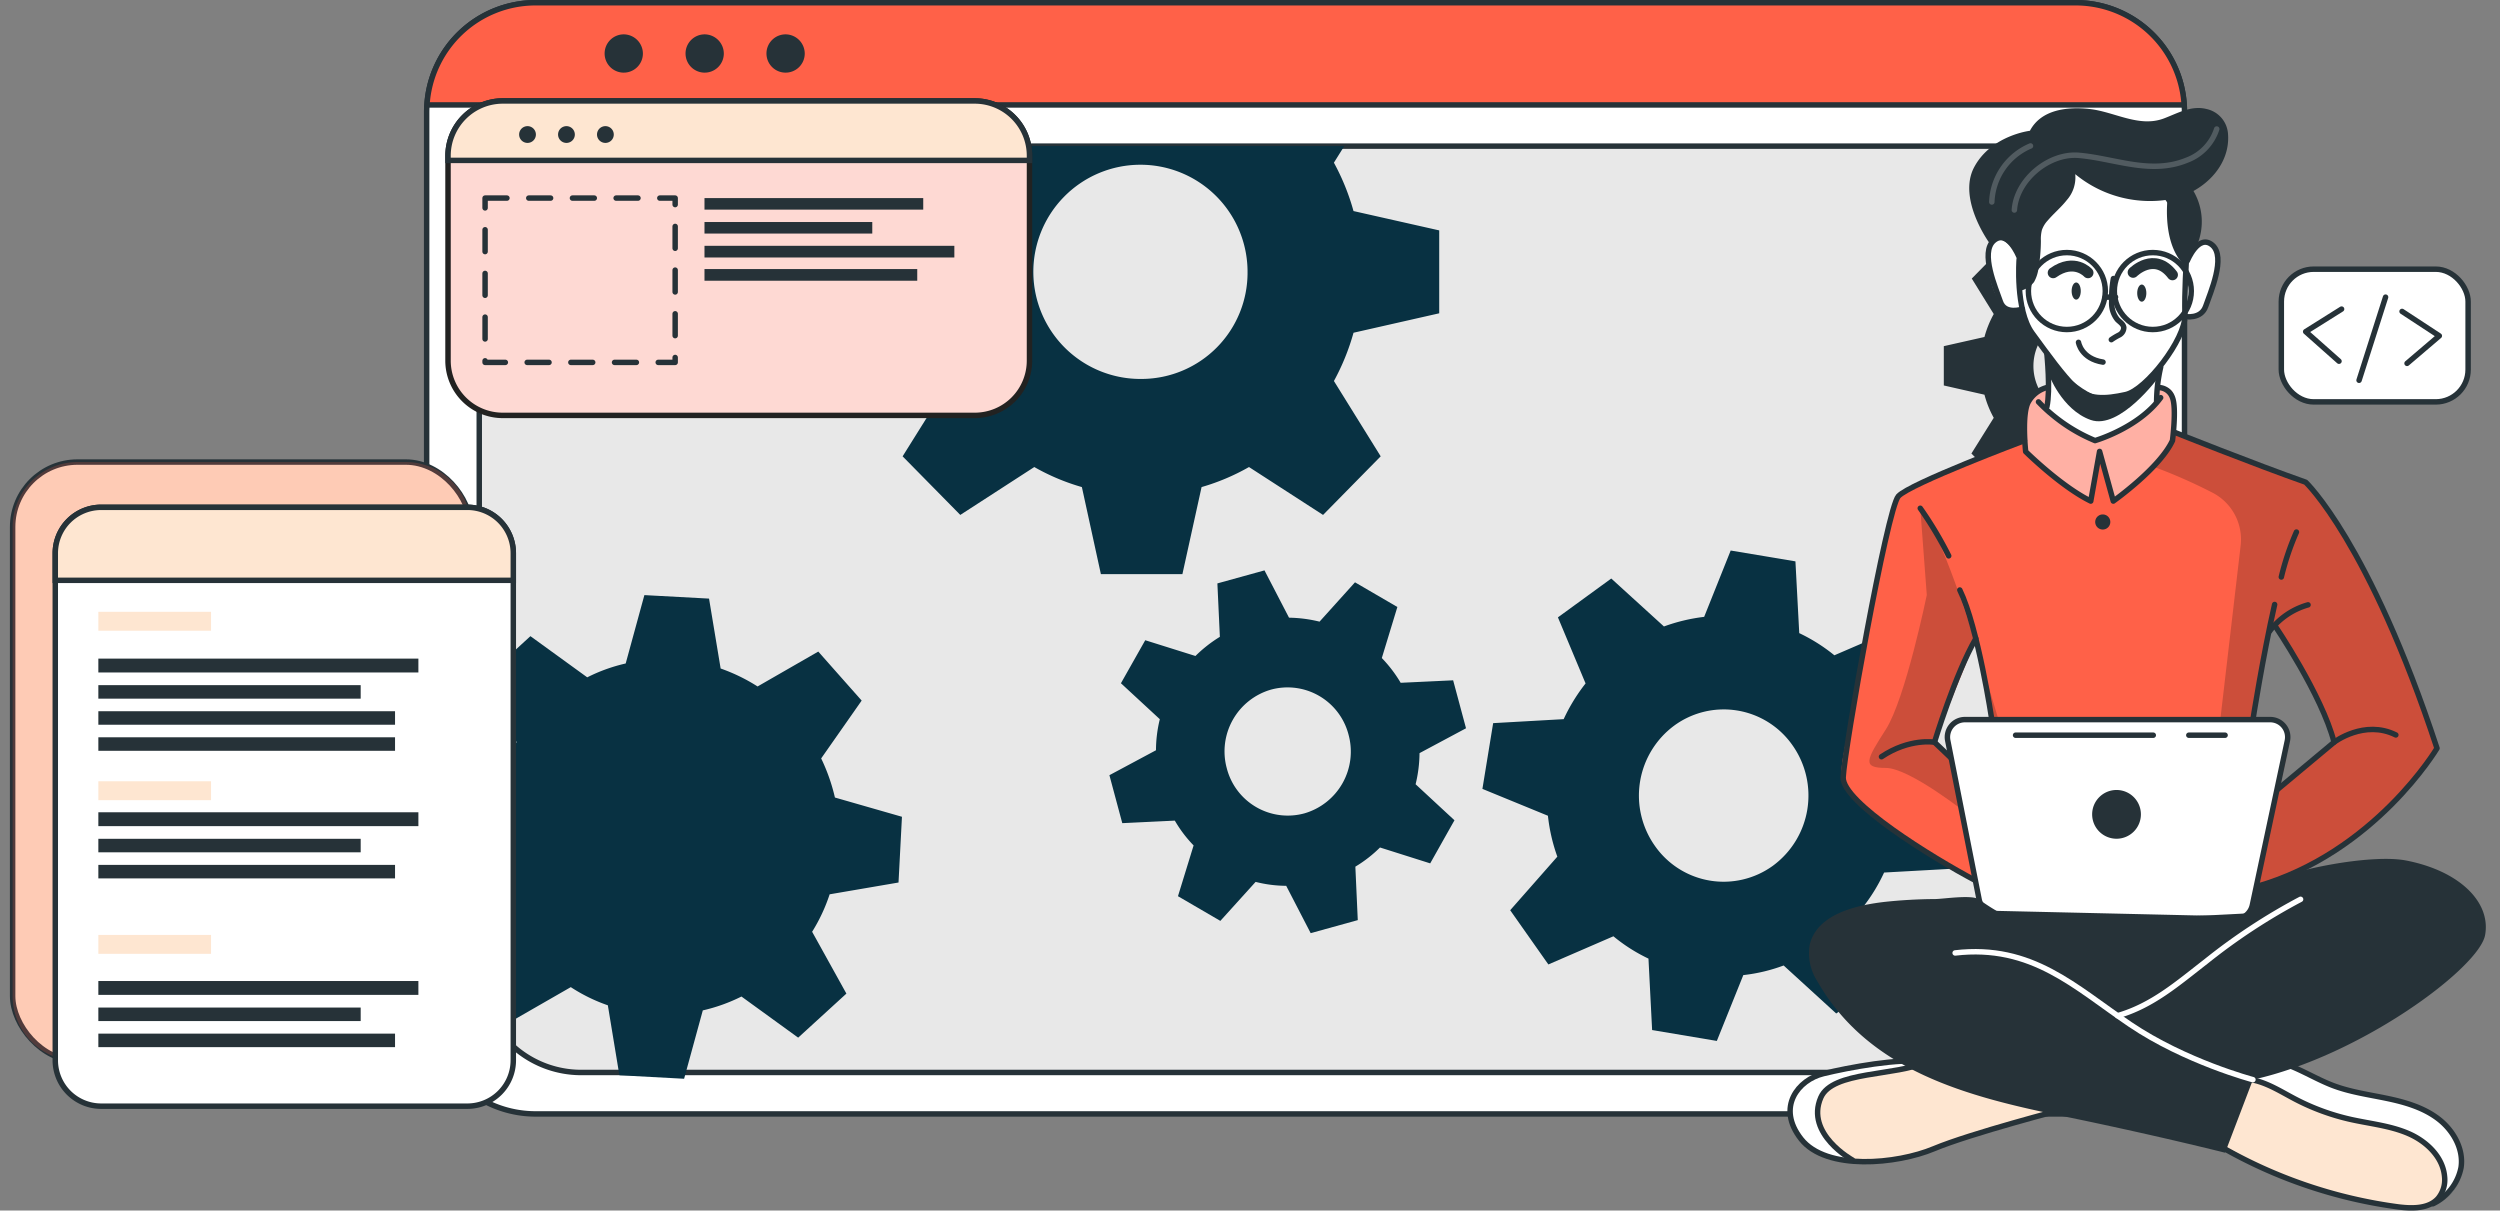 <svg xmlns="http://www.w3.org/2000/svg" xmlns:xlink="http://www.w3.org/1999/xlink" width="505" height="244.533" viewBox="0 0 505 244.533">
  <rect x="0" y="0" width="505" height="244.533" fill="#808080" stroke="none"/>
  <defs>
    <clipPath id="clip-path">
      <rect id="Rectángulo_357251" data-name="Rectángulo 357251" width="500.136" height="244.533" fill="none"/>
    </clipPath>
    <clipPath id="clip-path-3">
      <rect id="Rectángulo_357253" data-name="Rectángulo 357253" width="92.523" height="120.972" transform="translate(0.552 93.337)" fill="#ff6148"/>
    </clipPath>
    <clipPath id="clip-path-5">
      <rect id="Rectángulo_357273" data-name="Rectángulo 357273" width="31.092" height="24.964" transform="translate(406.445 76.256)" fill="none"/>
    </clipPath>
    <clipPath id="clip-path-6">
      <rect id="Rectángulo_357274" data-name="Rectángulo 357274" width="57.316" height="95.556" transform="translate(432.966 85.598)" fill="none"/>
    </clipPath>
    <clipPath id="clip-path-7">
      <rect id="Rectángulo_357275" data-name="Rectángulo 357275" width="26.667" height="61.831" transform="translate(375.618 102.67)" fill="none"/>
    </clipPath>
    <clipPath id="clip-path-8">
      <rect id="Rectángulo_357276" data-name="Rectángulo 357276" width="41.98" height="17.463" transform="translate(404.349 25.51)" fill="none"/>
    </clipPath>
    <clipPath id="clip-path-9">
      <rect id="Rectángulo_357277" data-name="Rectángulo 357277" width="8.917" height="12.42" transform="translate(399.794 28.928)" fill="none"/>
    </clipPath>
  </defs>
  <g id="Grupo_1070055" data-name="Grupo 1070055" transform="translate(-915 -1349)">
    <rect id="Rectángulo_37180" data-name="Rectángulo 37180" width="505" height="241" rx="15" transform="translate(915 1351)" fill="none"/>
    <g id="Grupo_1046230" data-name="Grupo 1046230" transform="translate(917 1349)">
      <g id="Grupo_1046232" data-name="Grupo 1046232">
        <g id="Grupo_1046206" data-name="Grupo 1046206">
          <g id="Grupo_1046205" data-name="Grupo 1046205" clip-path="url(#clip-path)">
            <path id="Trazado_773357" data-name="Trazado 773357" d="M439.272,22.757v180.06a22.016,22.016,0,0,1-21.827,22.195H106.008a22.015,22.015,0,0,1-21.826-22.195V22.757c0-.529.022-1.048.065-1.566A21.979,21.979,0,0,1,106.008.551H417.445a21.979,21.979,0,0,1,21.762,20.64c.043.518.065,1.037.065,1.566" fill="#fff"/>
            <path id="Trazado_773358" data-name="Trazado 773358" d="M439.272,22.757v180.06a22.016,22.016,0,0,1-21.827,22.195H106.008a22.015,22.015,0,0,1-21.826-22.195V22.757c0-.529.022-1.048.065-1.566A21.979,21.979,0,0,1,106.008.551H417.445a21.979,21.979,0,0,1,21.762,20.64C439.25,21.709,439.272,22.228,439.272,22.757Z" fill="none" stroke="#263238" stroke-linecap="round" stroke-linejoin="round" stroke-width="1.103"/>
            <path id="Trazado_773359" data-name="Trazado 773359" d="M408.963,216.641H115.6a20.8,20.8,0,0,1-20.8-20.8V29.51H429.763V195.841a20.8,20.8,0,0,1-20.8,20.8" fill="#e8e8e8"/>
            <path id="Trazado_773361" data-name="Trazado 773361" d="M439.206,21.191H84.246A21.979,21.979,0,0,1,106.007.552H417.445a21.979,21.979,0,0,1,21.761,20.639" fill="#ff6148"/>
            <path id="Trazado_773362" data-name="Trazado 773362" d="M439.206,21.191H84.246A21.979,21.979,0,0,1,106.007.552H417.445A21.979,21.979,0,0,1,439.206,21.191Z" fill="none" stroke="#263238" stroke-miterlimit="10" stroke-width="1.103"/>
            <path id="Trazado_773363" data-name="Trazado 773363" d="M127.866,10.871A3.867,3.867,0,1,1,124,6.94a3.9,3.9,0,0,1,3.866,3.931" fill="#263238"/>
            <path id="Trazado_773364" data-name="Trazado 773364" d="M144.212,10.871a3.867,3.867,0,1,1-3.866-3.931,3.9,3.9,0,0,1,3.866,3.931" fill="#263238"/>
            <path id="Trazado_773365" data-name="Trazado 773365" d="M160.559,10.871a3.867,3.867,0,1,1-3.866-3.931,3.9,3.9,0,0,1,3.866,3.931" fill="#263238"/>
            <path id="Trazado_773366" data-name="Trazado 773366" d="M429.763,29.515V195.841a20.636,20.636,0,0,1-20.459,20.8H115.256A20.544,20.544,0,0,1,95.2,199.879l-.011-.011v-.044a20.962,20.962,0,0,1-.38-3.983V29.515Z" fill="none" stroke="#263238" stroke-miterlimit="10" stroke-width="1.103"/>
            <path id="Trazado_773367" data-name="Trazado 773367" d="M429.445,55.241a20.606,20.606,0,0,0-4.545-1.908l-1.833-8.35h-7.811l-1.822,8.35a19.974,19.974,0,0,0-4.557,1.908l-7.051-4.589L396.3,56.267l4.436,7.171a20.623,20.623,0,0,0-1.876,4.633l-8.212,1.853v7.942l8.212,1.864a20.489,20.489,0,0,0,1.876,4.667l-4.512,7.214,5.521,5.615,7.1-4.589a20,20,0,0,0,4.556,1.919l1.823,8.34h7.81l1.833-8.34a20.65,20.65,0,0,0,4.546-1.919l.358.231V55.032ZM419.183,84.2a10.26,10.26,0,1,1,10.089-10.259A10.17,10.17,0,0,1,419.183,84.2" fill="#263238"/>
            <path id="Trazado_773368" data-name="Trazado 773368" d="M288.722,63.286V46.54l-17.314-3.905a45.916,45.916,0,0,0-3.959-9.773l2.094-3.353H187.824l2.018,3.265a43.742,43.742,0,0,0-3.949,9.762l-17.314,3.916V63.2l17.314,3.927a44.345,44.345,0,0,0,3.949,9.84l-9.514,15.212,11.651,11.836,14.948-9.674a43.618,43.618,0,0,0,9.612,4.048l3.84,17.584h16.467l3.873-17.584a43.9,43.9,0,0,0,9.579-4.048l14.959,9.674L276.9,92.176l-9.448-15.212a46.317,46.317,0,0,0,3.959-9.751Zm-59.99,13.259a21.635,21.635,0,1,1,21.273-21.632,21.455,21.455,0,0,1-21.273,21.632" fill="#083142"/>
            <path id="Trazado_773369" data-name="Trazado 773369" d="M179.5,178.268l.694-13.281L166.654,161.1a37.65,37.65,0,0,0-2.777-7.9l8.179-11.682-8.765-9.9-12.258,7.049a36,36,0,0,0-7.464-3.629l-2.343-14.12-13.061-.706-3.775,13.811a33.762,33.762,0,0,0-7.767,2.8l-11.477-8.318L95.4,137.431l6.943,12.477a34.689,34.689,0,0,0-3.58,7.578l-3.96.662v17.991l2.875.828a35.1,35.1,0,0,0,2.777,7.92l-5.652,8.042.38,6.894v.044l.011.011,5.825,6.575L113.3,199.4a33.765,33.765,0,0,0,7.485,3.673l2.235,13.557v.012l.109.562,13.061.706.347-1.268v-.012l3.428-12.531a34.617,34.617,0,0,0,7.81-2.8l11.456,8.307,9.741-8.9-6.921-12.488a34.7,34.7,0,0,0,3.537-7.567Zm-34.692-20.749a16.72,16.72,0,0,0-23.887-1.28,17.406,17.406,0,0,0-1.259,24.291,16.72,16.72,0,0,0,23.888,1.268,17.392,17.392,0,0,0,1.258-24.279" fill="#083142"/>
            <path id="Trazado_773370" data-name="Trazado 773370" d="M283.952,158.422a27.473,27.473,0,0,0,.793-6.29l9.39-5.021-2.6-9.687-10.6.5a26.734,26.734,0,0,0-3.808-5l3.141-10.31-8.559-4.986-7.161,7.945a27.338,27.338,0,0,0-6.165-.8l-4.957-9.556-9.514,2.632.5,10.792a27.007,27.007,0,0,0-4.931,3.869l-10.143-3.184-4.91,8.69,7.855,7.262a26.643,26.643,0,0,0-.775,6.273l-9.408,5.037,2.6,9.688,10.613-.511a25.637,25.637,0,0,0,3.794,5.01l-3.156,10.258,8.559,4.986,7.124-7.877a25.582,25.582,0,0,0,6.179.792l4.944,9.563,9.513-2.632-.417-9.219-.071-1.58a26.2,26.2,0,0,0,4.979-3.874L286.9,174.4l4.188-7.444.715-1.26Zm-22.493,5.885a12.72,12.72,0,0,1-15.644-9.1,12.984,12.984,0,0,1,8.946-15.908,12.72,12.72,0,0,1,15.644,9.1,12.984,12.984,0,0,1-8.946,15.908" fill="#083142"/>
            <path id="Trazado_773371" data-name="Trazado 773371" d="M392.831,175.461,395,162.168l-13.235-5.416a36.247,36.247,0,0,0-1.9-8.295l9.524-10.789L381.68,126.7l-13.138,5.669a34.805,34.805,0,0,0-7.094-4.478l-.77-14.495L347.6,111.205l-5.359,13.4a36.07,36.07,0,0,0-8.125,1.942l-10.642-9.685L312.7,124.707l5.586,13.347a36.507,36.507,0,0,0-3.981,6.288c-.152.309-.3.618-.445.927l-14.243.805-2.17,13.281,2.148.883,11.087,4.545a35.562,35.562,0,0,0,1.9,8.262l-9.524,10.821,7.713,10.954,13.137-5.692a34,34,0,0,0,7.083,4.512l.738,14.429,13.072,2.2,5.348-13.3a33.942,33.942,0,0,0,8.147-1.941l10.62,9.7,10.783-7.854L374.108,183.5a34.915,34.915,0,0,0,4.48-7.247Zm-36.677-.6a16.939,16.939,0,0,1-23.887-4.026,17.588,17.588,0,0,1,3.948-24.28,16.939,16.939,0,0,1,23.888,4.016,17.6,17.6,0,0,1-3.949,24.29" fill="#083142"/>
          </g>
        </g>
        <g id="Grupo_1046211" data-name="Grupo 1046211">
          <g id="Grupo_1046210" data-name="Grupo 1046210" clip-path="url(#clip-path)">
            <path id="Trazado_773372" data-name="Trazado 773372" d="M79.965,214.309h-66.3A13.109,13.109,0,0,1,.552,201.2V106.447a13.11,13.11,0,0,1,13.11-13.11h66.3a13.111,13.111,0,0,1,13.11,13.11V201.2a13.11,13.11,0,0,1-13.11,13.11" fill="#fee6d1"/>
            <rect id="Rectángulo_357252" data-name="Rectángulo 357252" width="92.523" height="120.972" rx="13.11" transform="translate(0.552 93.337)" fill="none" stroke="#263238" stroke-miterlimit="10" stroke-width="1.103"/>
            <g id="Grupo_1046209" data-name="Grupo 1046209" opacity="0.2">
              <g id="Grupo_1046208" data-name="Grupo 1046208">
                <g id="Grupo_1046207" data-name="Grupo 1046207" clip-path="url(#clip-path-3)">
                  <path id="Trazado_773373" data-name="Trazado 773373" d="M79.965,214.309h-66.3A13.109,13.109,0,0,1,.552,201.2V106.447a13.11,13.11,0,0,1,13.11-13.11h66.3a13.111,13.111,0,0,1,13.11,13.11V201.2a13.11,13.11,0,0,1-13.11,13.11" fill="#ff6148"/>
                </g>
              </g>
            </g>
            <path id="Trazado_773374" data-name="Trazado 773374" d="M101.688,111.747V214.171a9.274,9.274,0,0,1-9.278,9.278H18.436a9.273,9.273,0,0,1-9.27-9.278V111.747a9.271,9.271,0,0,1,9.27-9.27H92.41a9.273,9.273,0,0,1,9.278,9.27" fill="#fff"/>
            <path id="Trazado_773375" data-name="Trazado 773375" d="M101.688,111.747V214.171a9.274,9.274,0,0,1-9.278,9.278H18.436a9.273,9.273,0,0,1-9.27-9.278V111.747a9.271,9.271,0,0,1,9.27-9.27H92.41A9.273,9.273,0,0,1,101.688,111.747Z" fill="none" stroke="#263238" stroke-linecap="round" stroke-linejoin="round" stroke-width="1.103"/>
            <path id="Trazado_773376" data-name="Trazado 773376" d="M101.688,111.747v5.486H9.166v-5.486a9.271,9.271,0,0,1,9.27-9.27H92.41a9.273,9.273,0,0,1,9.278,9.27" fill="#fee6d1"/>
            <path id="Trazado_773377" data-name="Trazado 773377" d="M101.688,111.747v5.486H9.166v-5.486a9.271,9.271,0,0,1,9.27-9.27H92.41A9.273,9.273,0,0,1,101.688,111.747Z" fill="none" stroke="#263238" stroke-miterlimit="10" stroke-width="1.103"/>
            <rect id="Rectángulo_357254" data-name="Rectángulo 357254" width="22.762" height="3.818" transform="translate(17.867 123.586)" fill="#fee6d1"/>
            <rect id="Rectángulo_357255" data-name="Rectángulo 357255" width="22.762" height="3.818" transform="translate(17.867 157.816)" fill="#fee6d1"/>
            <rect id="Rectángulo_357256" data-name="Rectángulo 357256" width="22.762" height="3.818" transform="translate(17.867 188.855)" fill="#fee6d1"/>
            <rect id="Rectángulo_357257" data-name="Rectángulo 357257" width="64.649" height="2.8" transform="translate(17.866 133.039)" fill="#263238"/>
            <rect id="Rectángulo_357258" data-name="Rectángulo 357258" width="52.992" height="2.729" transform="translate(17.866 138.399)" fill="#263238"/>
            <rect id="Rectángulo_357259" data-name="Rectángulo 357259" width="59.931" height="2.729" transform="translate(17.867 143.668)" fill="#263238"/>
            <rect id="Rectángulo_357260" data-name="Rectángulo 357260" width="59.931" height="2.729" transform="translate(17.867 148.932)" fill="#263238"/>
            <rect id="Rectángulo_357261" data-name="Rectángulo 357261" width="64.649" height="2.8" transform="translate(17.866 164.079)" fill="#263238"/>
            <rect id="Rectángulo_357262" data-name="Rectángulo 357262" width="52.992" height="2.729" transform="translate(17.866 169.438)" fill="#263238"/>
            <rect id="Rectángulo_357263" data-name="Rectángulo 357263" width="59.931" height="2.729" transform="translate(17.867 174.707)" fill="#263238"/>
            <rect id="Rectángulo_357264" data-name="Rectángulo 357264" width="64.649" height="2.8" transform="translate(17.866 198.165)" fill="#263238"/>
            <rect id="Rectángulo_357265" data-name="Rectángulo 357265" width="52.992" height="2.729" transform="translate(17.866 203.525)" fill="#263238"/>
            <rect id="Rectángulo_357266" data-name="Rectángulo 357266" width="59.931" height="2.729" transform="translate(17.867 208.793)" fill="#263238"/>
            <path id="Trazado_773378" data-name="Trazado 773378" d="M205.958,31.458v41.4A11.053,11.053,0,0,1,194.9,83.911H99.554A11.058,11.058,0,0,1,88.5,72.854v-41.4A11.065,11.065,0,0,1,99.554,20.393H194.9a11.059,11.059,0,0,1,11.057,11.065" fill="#fed9d3"/>
            <path id="Trazado_773379" data-name="Trazado 773379" d="M205.958,31.458v41.4A11.053,11.053,0,0,1,194.9,83.911H99.554A11.058,11.058,0,0,1,88.5,72.854v-41.4A11.065,11.065,0,0,1,99.554,20.393H194.9A11.059,11.059,0,0,1,205.958,31.458Z" fill="none" stroke="#222221" stroke-miterlimit="10" stroke-width="1.103"/>
            <path id="Trazado_773380" data-name="Trazado 773380" d="M205.958,31.458V32.4H88.5v-.944A11.065,11.065,0,0,1,99.554,20.393H194.9a11.059,11.059,0,0,1,11.057,11.065" fill="#fee6d1"/>
            <path id="Trazado_773381" data-name="Trazado 773381" d="M205.958,31.458V32.4H88.5v-.944A11.065,11.065,0,0,1,99.554,20.393H194.9A11.059,11.059,0,0,1,205.958,31.458Z" fill="none" stroke="#263238" stroke-miterlimit="10" stroke-width="1.103"/>
            <path id="Trazado_773382" data-name="Trazado 773382" d="M105.753,28.375a1.694,1.694,0,1,1,0-2.4,1.694,1.694,0,0,1,0,2.4" fill="#263238"/>
            <path id="Trazado_773383" data-name="Trazado 773383" d="M113.619,28.375a1.694,1.694,0,1,1,0-2.4,1.694,1.694,0,0,1,0,2.4" fill="#263238"/>
            <path id="Trazado_773384" data-name="Trazado 773384" d="M121.485,28.375a1.694,1.694,0,1,1,0-2.4,1.694,1.694,0,0,1,0,2.4" fill="#263238"/>
            <rect id="Rectángulo_357267" data-name="Rectángulo 357267" width="38.395" height="33.189" transform="translate(95.987 40.014)" fill="none" stroke="#263238" stroke-linecap="round" stroke-linejoin="round" stroke-width="1.103" stroke-dasharray="4.412 4.412"/>
            <rect id="Rectángulo_357268" data-name="Rectángulo 357268" width="44.188" height="2.331" transform="translate(140.306 40.014)" fill="#263238"/>
            <rect id="Rectángulo_357269" data-name="Rectángulo 357269" width="33.895" height="2.331" transform="translate(140.306 44.848)" fill="#263238"/>
            <rect id="Rectángulo_357270" data-name="Rectángulo 357270" width="50.474" height="2.358" transform="translate(140.306 49.654)" fill="#263238"/>
            <rect id="Rectángulo_357271" data-name="Rectángulo 357271" width="42.979" height="2.358" transform="translate(140.306 54.35)" fill="#263238"/>
          </g>
        </g>
        <g id="Grupo_1046228" data-name="Grupo 1046228">
          <g id="Grupo_1046227" data-name="Grupo 1046227" clip-path="url(#clip-path)">
            <path id="Trazado_773385" data-name="Trazado 773385" d="M418.718,223.019s-25.089,7.2-28.591,8.436c-3.188,1.126-11.824,4.151-18.3,3.216a14.013,14.013,0,0,1-1.851-.4c-6.566-1.956-9.515-3.779-10.374-7.911s2.4-7.167,5.554-9.114,20.232-3.979,20.232-3.979l4.123,1.212h.009Z" fill="#fee6d1"/>
            <path id="Trazado_773386" data-name="Trazado 773386" d="M371.823,234.672a14.013,14.013,0,0,1-1.851-.4c-6.566-1.956-9.515-3.779-10.374-7.911s2.4-7.167,5.554-9.114,20.232-3.979,20.232-3.979l4.122,1.212c-3.731,1.718-17.645,2.672-20.679,4.418s-4.505,5.039-2.711,9.486c.955,2.367,3.512,4.657,5.707,6.289" fill="#fff"/>
            <path id="Trazado_773387" data-name="Trazado 773387" d="M414.943,224.042s-18.842,4.882-26.313,8.007-21.727,4.491-26.8-1.953-.586-11.988,4.491-13.22,15.345-3.184,20.952-2.4" fill="none" stroke="#263238" stroke-linecap="round" stroke-linejoin="round" stroke-width="1.103"/>
            <path id="Trazado_773388" data-name="Trazado 773388" d="M372.2,234.329s-9.587-5.256-6.4-12.625c2.349-5.437,15.138-4.258,21.471-7.23" fill="none" stroke="#263238" stroke-linecap="round" stroke-linejoin="round" stroke-width="1.103"/>
            <path id="Trazado_773389" data-name="Trazado 773389" d="M495.13,235.836c-.258,2.567-1.164,5.029-3.76,6.556-1.727,1.021-4.189,1.632-7.711,1.594-8.8-.115-25.337-6.4-25.337-6.4l-15.488-8.56,8.054-12.749,2.2-3.493,5.7,1.279s4.714,2.672,9.457,4.8,16.252,2.576,20.308,5.859,7.014,6.843,6.575,11.118" fill="#fee6d1"/>
            <path id="Trazado_773390" data-name="Trazado 773390" d="M495.13,235.836c-.258,2.567-1.164,5.029-3.76,6.556a11.6,11.6,0,0,0-.439-7.73c-1.718-3.884-7.358-7.31-14.763-7.882s-13.074-4.037-16.042-5.583c-2.319-1.2-7.205-3.827-9.238-4.924l2.2-3.493,5.7,1.279s4.714,2.672,9.457,4.8,16.252,2.576,20.308,5.859,7.014,6.843,6.575,11.118" fill="#fff"/>
            <path id="Trazado_773391" data-name="Trazado 773391" d="M446.266,231.422a97.769,97.769,0,0,0,36.252,12.384c2.816.339,6.1.386,7.983-1.732a5.9,5.9,0,0,0,1.3-4.425c-.341-3.976-3.684-7.129-7.35-8.7s-7.716-1.953-11.61-2.826a45.854,45.854,0,0,1-11.164-4.084c-2.8-1.46-5.509-3.234-8.6-3.888s-6.769.139-8.416,2.833" fill="none" stroke="#263238" stroke-linecap="round" stroke-linejoin="round" stroke-width="1.103"/>
            <path id="Trazado_773392" data-name="Trazado 773392" d="M489.467,243.154a10.317,10.317,0,0,0,5.666-7.318c.561-3.748-1.573-7.515-4.581-9.821s-6.765-3.387-10.475-4.159-7.505-1.29-11.035-2.668c-5.427-2.121-10.78-6.309-16.411-4.815" fill="none" stroke="#263238" stroke-linecap="round" stroke-linejoin="round" stroke-width="1.103"/>
            <path id="Trazado_773393" data-name="Trazado 773393" d="M463.743,97.4l-26.206-9.973-.324-.124s.1-.7.172-1.708c.162-2.09.248-5.5-.735-6.652-1.46-1.708-5.6-.277-9.639-2.128s-11.509,1.46-11.509,1.46-5.392-.992-7.768,2.9c-1.212,3.14-.792,7.816-.792,7.816s-.172.067-.5.181c-3.121,1.165-20.107,7.558-23.705,10.126-3.97,2.815-8.36,31.683-9.772,40.157s-3.923,16.118-2.644,19.039,19.525,16.967,30.023,20.594,47.744,2.567,47.744,2.567.611-.163,1.689-.506c6.3-2.023,28.649-10.354,40.5-30,0,0-11.48-37.657-26.539-53.746m-70.8,48.555c-1.927,1.365-.9,6.661-.9,6.661l-3.283-2.892L397,129.478l3.512,15.546s-5.64-.42-7.568.935m65.886,12.864c-.907.468,2.605-9.266.935-11.471s-6.67-1.994-6.67-1.994l.429-2.663c.057-.3,2.968-15.221,2.968-15.221l.983-1.174s10.192,17.474,12.015,23.629c0,0-11.109,8.894-10.66,8.894" fill="#ff6148"/>
            <path id="Trazado_773394" data-name="Trazado 773394" d="M414.264,34.242,400.739,48.6s-1.865,1.648-1.124,5.814,2.468,7.744,3.772,8.021a18.534,18.534,0,0,0,3.131.281s2.9,6.281,4.951,8.75c0,0,.716,9.695.335,12.386,0,0,4.859,4.245,9.436,4.785s11.648-6.473,11.648-6.473l1.753-8.585s4.149-6.3,4.432-7.975,2.18-1.247,3.112-2.074a15.783,15.783,0,0,0,3.445-8.021c.357-3.5.382-7.51-3.678-6.331-3.518-.946-1.316-8.383-1.316-8.383l-6.182-5.455Z" fill="#fff"/>
            <g id="Grupo_1046214" data-name="Grupo 1046214" opacity="0.5">
              <g id="Grupo_1046213" data-name="Grupo 1046213">
                <g id="Grupo_1046212" data-name="Grupo 1046212" clip-path="url(#clip-path-5)">
                  <path id="Trazado_773395" data-name="Trazado 773395" d="M437.537,87.431a13.846,13.846,0,0,1-.7,1.565c-2.233,4.208-11.957,12.225-11.957,12.225l-2.939-9.038-1.613,9.038c-3.245-1.413-13.141-9.992-13.141-9.992s-.334-.8-.744-2.052c.324-.114.5-.181.5-.181s-.42-4.676.792-7.816c2.376-3.893,7.768-2.9,7.768-2.9s7.472-3.311,11.509-1.46,8.178.42,9.638,2.128.564,8.36.564,8.36Z" fill="#fff"/>
                </g>
              </g>
            </g>
            <g id="Grupo_1046217" data-name="Grupo 1046217" opacity="0.2">
              <g id="Grupo_1046216" data-name="Grupo 1046216">
                <g id="Grupo_1046215" data-name="Grupo 1046215" clip-path="url(#clip-path-6)">
                  <path id="Trazado_773396" data-name="Trazado 773396" d="M463.743,97.4l-26.206-9.973-.324-.124s.1-.7.172-1.708l-.544,3.4-3.875,5.268a106.17,106.17,0,0,1,12.092,5.329,10.621,10.621,0,0,1,5.555,10.594l-4.83,41.307-1.976,23.457,5.974,6.2c6.3-2.023,28.649-10.354,40.5-30,0,0-11.48-37.657-26.539-53.746m-4.915,61.419c-.907.468,2.605-9.266.935-11.471s-6.67-1.994-6.67-1.994l.429-2.663c.057-.3,2.968-15.221,2.968-15.221l.983-1.174s10.192,17.474,12.015,23.629c0,0-11.109,8.894-10.66,8.894"/>
                </g>
              </g>
            </g>
            <g id="Grupo_1046220" data-name="Grupo 1046220" opacity="0.2">
              <g id="Grupo_1046219" data-name="Grupo 1046219">
                <g id="Grupo_1046218" data-name="Grupo 1046218" clip-path="url(#clip-path-7)">
                  <path id="Trazado_773397" data-name="Trazado 773397" d="M402.285,147.352l-4.075-13.618s-7.306-24.918-12.316-31.064l1.317,17.524s-4.3,20.936-8.278,27.158-4.839,7.768,0,7.768,16.6,9.381,16.6,9.381l-.907-7.825Zm-10.24,5.268-3.283-2.892L397,129.478l3.512,15.546s-5.64-.42-7.568.935-.9,6.661-.9,6.661"/>
                </g>
              </g>
            </g>
            <path id="Trazado_773398" data-name="Trazado 773398" d="M411.47,71.467s.752,7.343,0,10.7" fill="none" stroke="#263238" stroke-linecap="round" stroke-linejoin="round" stroke-width="1.103"/>
            <path id="Trazado_773399" data-name="Trazado 773399" d="M433.637,81.182a31.427,31.427,0,0,1,.818-7.015" fill="none" stroke="#263238" stroke-linecap="round" stroke-linejoin="round" stroke-width="1.103"/>
            <path id="Trazado_773400" data-name="Trazado 773400" d="M435.6,39.717s4.443,5.582,4.215,9.8-.57,9.227-.456,14.125S431.5,78.79,427.4,79.7,419.77,80.84,417.15,78.22s-5.24-6.265-8.658-10.936-2.62-14.923-2.62-14.923" fill="none" stroke="#263238" stroke-linecap="round" stroke-linejoin="round" stroke-width="1.103"/>
            <path id="Trazado_773401" data-name="Trazado 773401" d="M424.91,56.268a23.01,23.01,0,0,0-.346,4.643,5.278,5.278,0,0,0,1.139,3.637c.491.5,1.2.9,1.3,1.6a1.688,1.688,0,0,1-.913,1.512,12.744,12.744,0,0,0-1.6.952" fill="none" stroke="#263238" stroke-linecap="round" stroke-linejoin="round" stroke-width="1.103"/>
            <path id="Trazado_773402" data-name="Trazado 773402" d="M417.855,69.149s.514,3.311,4.954,4" fill="none" stroke="#263238" stroke-linecap="round" stroke-linejoin="round" stroke-width="1.103"/>
            <path id="Trazado_773403" data-name="Trazado 773403" d="M418.317,58.792c0,.957-.414,1.733-.924,1.733s-.924-.776-.924-1.733.414-1.733.924-1.733.924.776.924,1.733" fill="#263238"/>
            <path id="Trazado_773404" data-name="Trazado 773404" d="M431.562,59.209c0,.957-.414,1.732-.924,1.732s-.924-.775-.924-1.732.414-1.733.924-1.733.924.776.924,1.733" fill="#263238"/>
            <path id="Trazado_773405" data-name="Trazado 773405" d="M428.89,55.014s4.306-4.306,7.95.5" fill="none" stroke="#263238" stroke-linecap="round" stroke-linejoin="round" stroke-width="2.206"/>
            <path id="Trazado_773406" data-name="Trazado 773406" d="M419.78,55.1s-2.733-3.064-7.039,0" fill="none" stroke="#263238" stroke-linecap="round" stroke-linejoin="round" stroke-width="2.206"/>
            <path id="Trazado_773407" data-name="Trazado 773407" d="M411.8,75.5s2.637,7.271,8.528,9.333,13.713-8.64,13.713-8.64l-.409-1.391s-5.125,6.659-10.827,5.523-11.339-8.86-11.339-8.86Z" fill="#263238"/>
            <path id="Trazado_773408" data-name="Trazado 773408" d="M406.519,62.437s-3.512,1.24-4.445-1.5S397.939,51,400.74,48.6s5.052,3.17,5.052,3.17" fill="none" stroke="#263238" stroke-linecap="round" stroke-linejoin="round" stroke-width="1.103"/>
            <path id="Trazado_773409" data-name="Trazado 773409" d="M439.357,63.929s3.264.656,4.2-2.08,4.135-9.938,1.334-12.339-5.052,3.169-5.052,3.169" fill="none" stroke="#263238" stroke-linecap="round" stroke-linejoin="round" stroke-width="1.103"/>
            <path id="Trazado_773410" data-name="Trazado 773410" d="M405.792,58.792a4.865,4.865,0,0,0,3.081-1.821,7.644,7.644,0,0,0,.9-2.761,33.277,33.277,0,0,0,.488-5.566,7.5,7.5,0,0,1,.2-2.169,5.553,5.553,0,0,1,1.174-1.931c1.226-1.436,2.7-2.65,3.866-4.135A6.9,6.9,0,0,0,417.2,35.18a23.749,23.749,0,0,0,19.442,5.029c6.18-1.212,12.112-6.636,11.39-13.452a5.517,5.517,0,0,0-4.355-4.746c-3.055-.759-5.8.869-8.567,1.913-5.046,1.9-9.983-1.365-15.081-1.913-4.36-.469-9.712.072-11.982,4.406,0,0-7.832.921-11.262,7.352s3.091,15.337,3.091,15.337,2.624-3.177,6,3.255Z" fill="#263238"/>
            <path id="Trazado_773411" data-name="Trazado 773411" d="M436.1,38.072s-2.025,10.553,3.259,15.663c0,0,1.157-3.172,2.329-3.946a12.236,12.236,0,0,0-.925-11.717c-3.867-6.141-4.663,0-4.663,0" fill="#263238"/>
            <g id="Grupo_1046223" data-name="Grupo 1046223" opacity="0.2">
              <g id="Grupo_1046222" data-name="Grupo 1046222">
                <g id="Grupo_1046221" data-name="Grupo 1046221" clip-path="url(#clip-path-8)">
                  <path id="Trazado_773412" data-name="Trazado 773412" d="M445.777,26.062a9.969,9.969,0,0,1-6.03,6.295c-7.336,2.988-14.461-.326-21.807-.975-6-.531-12.62,4.878-13.039,11.04" fill="none" stroke="#fff" stroke-linecap="round" stroke-linejoin="round" stroke-width="1.103"/>
                </g>
              </g>
            </g>
            <g id="Grupo_1046226" data-name="Grupo 1046226" opacity="0.2">
              <g id="Grupo_1046225" data-name="Grupo 1046225">
                <g id="Grupo_1046224" data-name="Grupo 1046224" clip-path="url(#clip-path-9)">
                  <path id="Trazado_773413" data-name="Trazado 773413" d="M400.345,40.8a12.823,12.823,0,0,1,7.814-11.317" fill="none" stroke="#fff" stroke-linecap="round" stroke-linejoin="round" stroke-width="1.103"/>
                </g>
              </g>
            </g>
            <path id="Trazado_773414" data-name="Trazado 773414" d="M409.778,81.182A33.459,33.459,0,0,0,421.2,89s8.782-2.547,13.252-8.67" fill="none" stroke="#263238" stroke-linecap="round" stroke-linejoin="round" stroke-width="1.103"/>
            <circle id="Elipse_6142" data-name="Elipse 6142" cx="7.771" cy="7.771" r="7.771" transform="translate(407.732 51.021)" fill="none" stroke="#263238" stroke-linecap="round" stroke-linejoin="round" stroke-width="1.103"/>
            <circle id="Elipse_6143" data-name="Elipse 6143" cx="7.771" cy="7.771" r="7.771" transform="translate(425.094 51.021)" fill="none" stroke="#263238" stroke-linecap="round" stroke-linejoin="round" stroke-width="1.103"/>
            <path id="Trazado_773415" data-name="Trazado 773415" d="M411.47,78.283a6.089,6.089,0,0,0-3.738,2.9c-1.375,2.421-.546,10.044-.546,10.044s7.1,7.027,13.147,9.991l1.783-10.03,2.769,10.03S434.248,94.594,436.84,89c0,0,.846-6.526,0-8.67a2.991,2.991,0,0,0-2.795-2.044" fill="none" stroke="#263238" stroke-linecap="round" stroke-linejoin="round" stroke-width="1.103"/>
            <path id="Trazado_773416" data-name="Trazado 773416" d="M400.345,145.36s-2.772-18.6-6.466-26.183" fill="none" stroke="#263238" stroke-linecap="round" stroke-linejoin="round" stroke-width="1.103"/>
            <path id="Trazado_773417" data-name="Trazado 773417" d="M385.894,102.67a75.39,75.39,0,0,1,5.744,9.612" fill="none" stroke="#263238" stroke-linecap="round" stroke-linejoin="round" stroke-width="1.103"/>
            <path id="Trazado_773418" data-name="Trazado 773418" d="M458.828,116.553a53.738,53.738,0,0,1,3.052-9.077" fill="none" stroke="#263238" stroke-linecap="round" stroke-linejoin="round" stroke-width="1.103"/>
            <path id="Trazado_773419" data-name="Trazado 773419" d="M453.091,145.36s2-12.748,4.385-23.255" fill="none" stroke="#263238" stroke-linecap="round" stroke-linejoin="round" stroke-width="1.103"/>
            <path id="Trazado_773420" data-name="Trazado 773420" d="M456.487,127.47a14.667,14.667,0,0,1,7.736-5.29" fill="none" stroke="#263238" stroke-linecap="round" stroke-linejoin="round" stroke-width="1.103"/>
            <path id="Trazado_773421" data-name="Trazado 773421" d="M437.216,87.306s16.125,6.441,26.531,10.1c0,0,12.8,12.041,26.531,53.746,0,0-12.583,21.161-36.508,27.945" fill="none" stroke="#263238" stroke-linecap="round" stroke-linejoin="round" stroke-width="1.103"/>
            <path id="Trazado_773422" data-name="Trazado 773422" d="M457.925,159.58l11.56-9.652s6.115-4.648,12.475-1.468" fill="none" stroke="#263238" stroke-linecap="round" stroke-linejoin="round" stroke-width="1.103"/>
            <path id="Trazado_773423" data-name="Trazado 773423" d="M457.477,126.3s9.562,14.085,12.008,23.625" fill="none" stroke="#263238" stroke-linecap="round" stroke-linejoin="round" stroke-width="1.103"/>
            <path id="Trazado_773424" data-name="Trazado 773424" d="M392.149,153.154l-3.383-3.226s-5.022-.877-10.709,2.934" fill="none" stroke="#263238" stroke-linecap="round" stroke-linejoin="round" stroke-width="1.103"/>
            <path id="Trazado_773425" data-name="Trazado 773425" d="M388.766,149.928s4.2-13.8,8.346-20.928" fill="none" stroke="#263238" stroke-linecap="round" stroke-linejoin="round" stroke-width="1.103"/>
            <path id="Trazado_773426" data-name="Trazado 773426" d="M406.938,89s-23.194,8.7-25.469,11.237-10.917,51.213-11.145,56.783c-.2,4.98,17.864,16.169,26.788,20.884" fill="none" stroke="#263238" stroke-linecap="round" stroke-linejoin="round" stroke-width="1.103"/>
            <path id="Trazado_773427" data-name="Trazado 773427" d="M490.028,81.182H465.36a6.531,6.531,0,0,1-6.532-6.532V60.907a6.532,6.532,0,0,1,6.532-6.532h24.668a6.533,6.533,0,0,1,6.532,6.532V74.65a6.532,6.532,0,0,1-6.532,6.532" fill="#fff"/>
            <rect id="Rectángulo_357278" data-name="Rectángulo 357278" width="37.732" height="26.807" rx="6.532" transform="translate(458.828 54.375)" fill="none" stroke="#263238" stroke-linecap="round" stroke-linejoin="round" stroke-width="1.103"/>
            <path id="Trazado_773428" data-name="Trazado 773428" d="M471,62.437l-7.256,4.555,6.733,5.972" fill="none" stroke="#263238" stroke-linecap="round" stroke-linejoin="round" stroke-width="1.103"/>
            <path id="Trazado_773429" data-name="Trazado 773429" d="M484.223,73.4l6.52-5.557-7.526-4.934" fill="none" stroke="#263238" stroke-linecap="round" stroke-linejoin="round" stroke-width="1.103"/>
            <line id="Línea_1990" data-name="Línea 1990" y1="16.794" x2="5.356" transform="translate(474.53 60.023)" fill="none" stroke="#263238" stroke-linecap="round" stroke-linejoin="round" stroke-width="1.103"/>
            <path id="Trazado_773430" data-name="Trazado 773430" d="M424.283,105.442a1.525,1.525,0,1,1-1.525-1.526,1.525,1.525,0,0,1,1.525,1.526" fill="#263238"/>
            <path id="Trazado_773431" data-name="Trazado 773431" d="M451.122,186.953H398.335a1.238,1.238,0,1,1,0-2.475h52.787a1.238,1.238,0,0,1,0,2.475" fill="#263238"/>
            <path id="Trazado_773432" data-name="Trazado 773432" d="M452.97,182.851l7.074-33.219a3.536,3.536,0,0,0-3.458-4.272H394.911a3.536,3.536,0,0,0-3.468,4.22l6.342,32.114a3.536,3.536,0,0,0,3.388,2.849l48.259,1.106a3.535,3.535,0,0,0,3.538-2.8" fill="#fff"/>
            <path id="Trazado_773433" data-name="Trazado 773433" d="M452.97,182.851l7.074-33.219a3.536,3.536,0,0,0-3.458-4.272H394.911a3.536,3.536,0,0,0-3.468,4.22l6.342,32.114a3.536,3.536,0,0,0,3.388,2.849l48.259,1.106A3.535,3.535,0,0,0,452.97,182.851Z" fill="none" stroke="#263238" stroke-linecap="round" stroke-linejoin="round" stroke-width="1.103"/>
            <path id="Trazado_773434" data-name="Trazado 773434" d="M430.462,164.5a4.924,4.924,0,1,1-4.924-4.924,4.924,4.924,0,0,1,4.924,4.924" fill="#263238"/>
            <line id="Línea_1991" data-name="Línea 1991" x2="7.328" transform="translate(440.14 148.512)" fill="none" stroke="#263238" stroke-linecap="round" stroke-linejoin="round" stroke-width="1.103"/>
            <line id="Línea_1992" data-name="Línea 1992" x2="27.815" transform="translate(405.147 148.512)" fill="none" stroke="#263238" stroke-linecap="round" stroke-linejoin="round" stroke-width="1.103"/>
            <path id="Trazado_773435" data-name="Trazado 773435" d="M453.091,218.093l-5.624,14.757s-14.336-3.614-32.707-7.378c-19.21-3.937-39.272-9.033-49.679-27.29a10.344,10.344,0,0,1-1.519-7.349c1.5-6.306,9.706-8.018,15.113-8.649a100.572,100.572,0,0,1,10.235-.576c1.741-.024,7.485-.936,8.875.086a40.69,40.69,0,0,0,6.675,3.956c3.071,1.3,47.9-1.172,47.9-1.172a15.974,15.974,0,0,0,1.41-5.382c7.047-3.581,23.364-6.615,30.259-5.275,10.842,2.108,17.166,8.433,15.962,15.059s-25.131,24.394-46.9,29.213" fill="#263238"/>
            <path id="Trazado_773436" data-name="Trazado 773436" d="M453.091,218.093s-13.636-3.614-24.779-11.143-19.849-16.263-35.373-14.456" fill="none" stroke="#fff" stroke-linecap="round" stroke-linejoin="round" stroke-width="1.103"/>
            <path id="Trazado_773437" data-name="Trazado 773437" d="M425.749,205.173c7.038-2.025,12.2-6.577,17.852-10.95a120.849,120.849,0,0,1,19.113-12.559" fill="none" stroke="#fff" stroke-linecap="round" stroke-linejoin="round" stroke-width="1.103"/>
            <line id="Línea_1993" data-name="Línea 1993" x2="2.065" transform="translate(423.274 60.022)" fill="none" stroke="#263238" stroke-linecap="round" stroke-linejoin="round" stroke-width="1.103"/>
          </g>
        </g>
      </g>
    </g>
  </g>
</svg>
